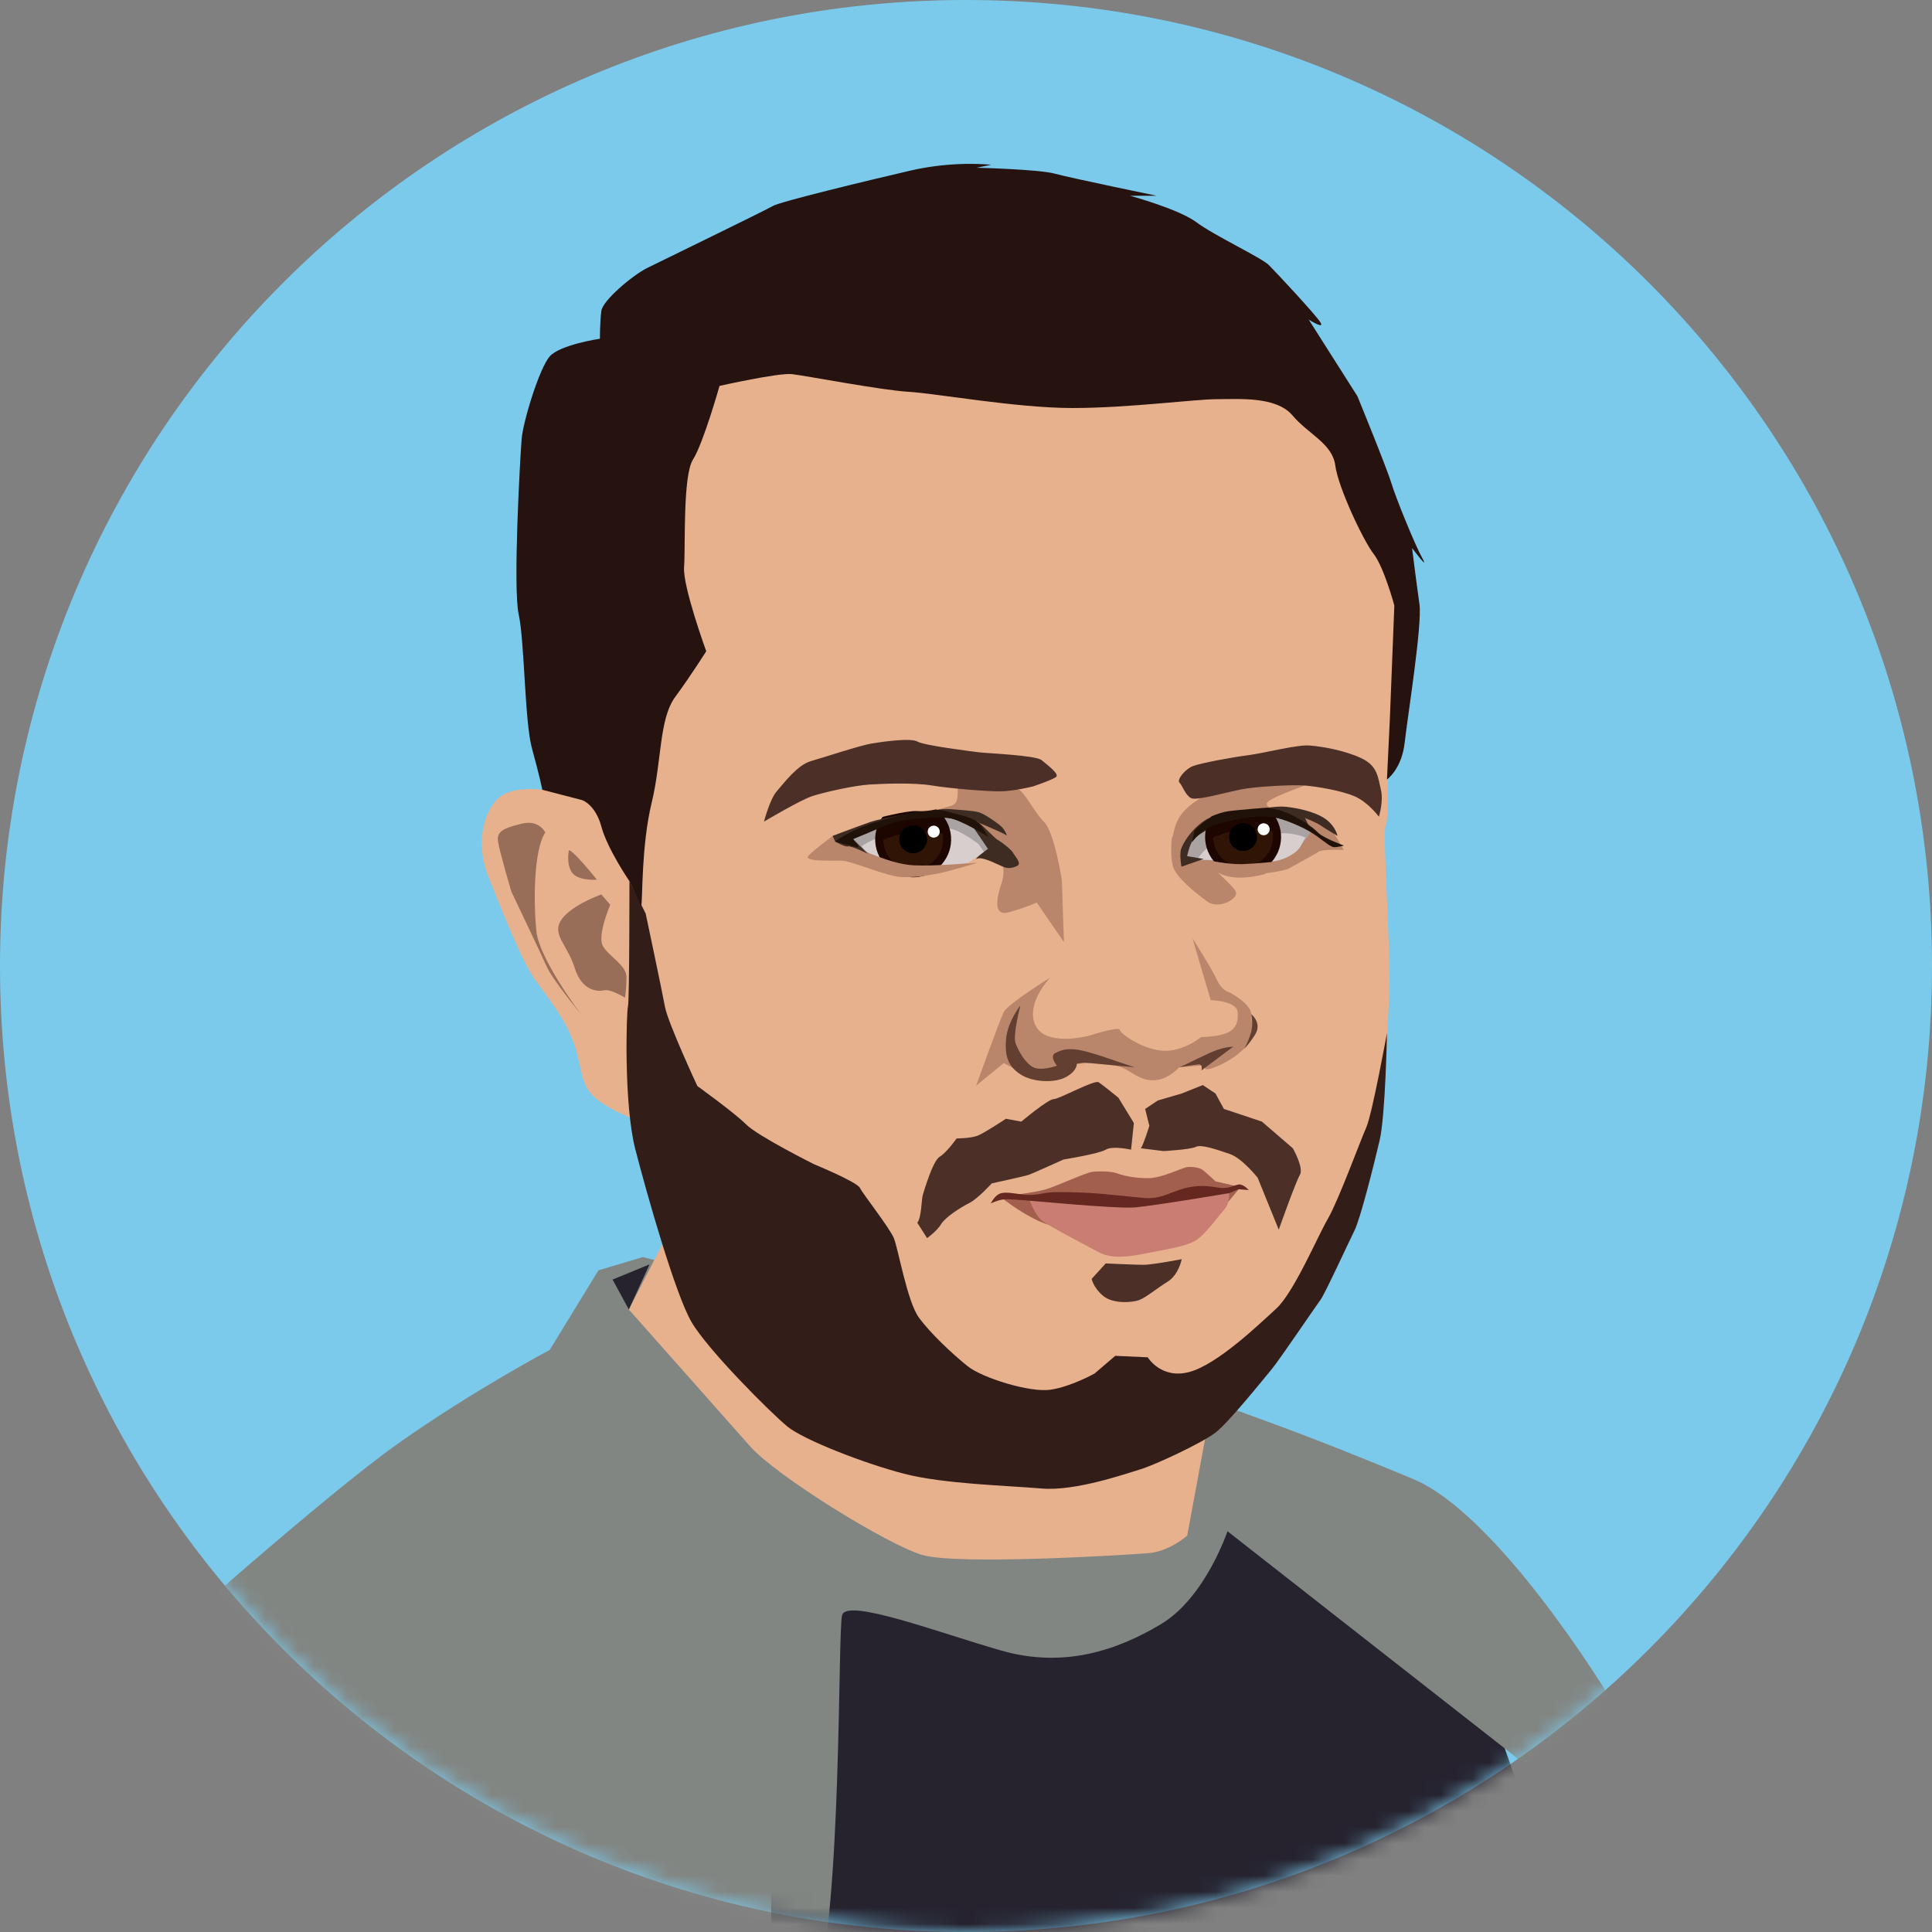 <svg xmlns="http://www.w3.org/2000/svg" xmlns:xlink="http://www.w3.org/1999/xlink" width="120" height="120" viewBox="0 0 120 120">
  <rect x="0" y="0" width="120" height="120" fill="#808080" stroke="none"/>
  <defs>
    <path id="andre-a" d="M120,60 C120,93.137 93.137,120 60,120 C26.863,120 0,93.137 0,60 C0,26.863 26.863,0 60,0 C93.137,0 120,26.863 120,60"/>
  </defs>
  <g fill="none" fill-rule="evenodd">
    <mask id="andre-b" fill="#fff">
      <use xlink:href="#andre-a"/>
    </mask>
    <use fill="#7BCAEC" xlink:href="#andre-a"/>
    <path fill="#26232F" d="M47.868,123.916 L81.338,123.916 L98.909,123.916 L92.475,105.82 C92.475,105.82 75.966,92.087 75.691,92.911 C75.416,93.735 74.04,100.052 67.987,100.327 C61.933,100.601 49.552,97.855 48.726,98.953 C47.901,100.052 47.868,123.916 47.868,123.916" mask="url(#andre-b)"/>
    <path fill="#828683" d="M24.788,89.615 C29.466,86.319 34.143,83.847 34.143,83.847 L37.17,78.903 L39.921,78.079 C39.921,78.079 74.04,86.593 77.067,87.692 C80.093,88.791 82.58,89.71 87.745,91.851 C92.91,93.991 99.522,104.563 100.623,106.485 C101.724,108.408 98.082,113.464 94.126,109.116 L76.241,95.108 C76.241,95.108 74.866,99.228 72.114,100.876 C69.363,102.524 66.061,103.623 62.209,102.524 C58.357,101.425 52.578,99.228 52.303,100.327 C52.028,101.425 52.308,118.423 50.657,123.916 L-6.8,123.916 C-5.149,122.268 4.427,108.292 9.38,102.524 C9.38,102.524 20.111,92.911 24.788,89.615 Z" mask="url(#andre-b)"/>
    <path fill="#E7B18E" d="M33.685,49.055 C33.685,49.055 31.86,48.784 30.988,49.546 C30.115,50.308 29.461,52.267 30.333,54.445 C31.206,56.622 32.406,59.67 33.169,60.759 C33.933,61.848 35.132,63.263 35.678,64.896 C36.223,66.529 36.005,67.509 37.204,68.38 C38.404,69.251 40.149,69.796 40.149,69.796 L41.349,76.872 L39.058,81.336 C39.058,81.336 44.948,87.977 46.584,89.827 C48.219,91.678 55.09,95.924 57.272,96.577 C59.453,97.231 70.032,96.577 71.34,96.468 C72.649,96.36 73.74,95.38 73.74,95.38 L75.049,88.303 C75.049,88.303 78.211,85.255 80.72,81.118 C83.228,76.981 85.409,70.884 85.737,69.142 C86.064,67.4 86.173,64.461 86.282,61.63 C86.391,58.8 85.845,51.614 86.064,51.288 C86.282,50.961 86.173,47.586 86.173,47.586 C86.173,47.586 87.482,39.203 87.372,37.57 C87.264,35.937 86.609,25.377 82.029,22.982 C77.448,20.586 50.837,17.974 47.456,19.389 C44.075,20.804 39.822,35.501 39.822,35.501 L33.685,49.055 Z" mask="url(#andre-b)"/>
    <path fill="#B9866B" d="M66.085 58.516C66.085 58.516 65.951 54.732 65.957 54.687 65.957 54.687 65.503 51.709 64.855 51.061 64.206 50.414 63.623 49.104 63.169 48.99 62.714 48.876 59.947 48.684 59.622 48.684 59.298 48.684 59.752 49.849 59.103 50.043 58.455 50.237 57.417 50.496 57.677 50.432 57.936 50.367 61.827 52.568 62.087 53.086 62.346 53.604 62.411 54.251 62.216 54.834 62.022 55.417 61.503 57.035 62.735 56.646 63.328 56.46 63.918 56.288 64.388 56.052L66.085 58.516zM65.237 60.719C65.237 60.719 62.606 62.343 62.346 62.861 62.087 63.379 60.629 67.431 60.629 67.431L62.346 66.033C62.346 66.033 64.384 67.195 65.07 66.745 66.697 65.679 69.156 66.033 69.804 66.357 70.453 66.681 70.909 67.159 71.753 67.094 72.596 67.03 73.243 66.291 73.243 66.291L74.862 66.163C74.862 66.163 74.603 66.616 75.446 66.292 76.289 65.969 77.392 65.256 77.651 64.544 77.911 63.832 77.713 63.635 77.714 62.99 77.716 62.343 76.354 61.631 76.354 61.631 76.354 61.631 75.901 61.556 75.576 60.844 75.252 60.132 74.071 58.289 74.071 58.289L75.2 62.122C75.2 62.122 76.808 62.149 76.873 62.861 76.938 63.573 76.678 64.026 76.03 64.221 75.381 64.415 74.603 64.415 74.603 64.415 74.603 64.415 73.436 65.386 72.139 65.256 70.842 65.127 69.545 64.156 69.545 63.962 69.545 63.768 68.183 64.156 67.794 64.285 67.405 64.415 64.876 64.998 64.291 63.638 63.708 62.279 65.237 60.719 65.237 60.719M72.787 52.05C72.982 51.791 72.787 50.82 74.149 49.849 75.511 48.878 76.484 48.489 76.873 48.489 77.262 48.489 81.672 48.489 81.283 48.684 80.894 48.878 78.689 49.59 78.689 49.914 78.689 50.237 78.753 50.496 78.753 50.496 78.753 50.496 74.567 52.778 74.974 53.418 75.381 54.057 76.484 54.899 76.743 55.352 77.002 55.805 75.705 56.517 74.992 55.999 74.279 55.481 73.047 54.51 72.852 53.798 72.658 53.086 72.787 52.05 72.787 52.05" mask="url(#andre-b)"/>
    <path fill="#A25F4D" d="M62.12,74.324 C62.267,74.324 64.343,74.063 64.982,73.866 C65.621,73.67 67.44,72.836 67.833,72.787 C68.226,72.738 69.012,72.738 69.406,72.885 C69.799,73.032 70.487,73.179 71.322,73.179 C72.158,73.179 73.387,72.542 73.731,72.493 C74.075,72.443 74.517,72.542 74.665,72.64 C74.812,72.738 75.501,73.376 75.501,73.376 L77.044,73.731 C77.044,73.731 75.46,75.688 75.263,75.786 C75.067,75.884 67.365,76.319 65.841,76.221 C64.318,76.123 62.12,74.324 62.12,74.324" mask="url(#andre-b)"/>
    <path fill="#B9866B" d="M74.356,53.402 C74.356,53.402 76.356,54.062 77.205,54.244 C78.055,54.426 79.877,54.062 80.059,53.941 C80.242,53.82 81.638,53.092 81.881,52.911 C82.124,52.729 83.46,52.79 83.46,52.79 C83.46,52.79 82.549,51.092 82.124,50.91 C81.699,50.728 79.513,50.365 79.513,50.365 L74.356,53.402 Z" mask="url(#andre-b)"/>
    <path fill="#AAA3A4" d="M73.502 53.335C73.502 53.335 73.805 51.88 74.473 51.456 75.141 51.031 76.112 50.426 77.691 50.426 79.27 50.426 80.241 51.031 80.241 51.031L81.461 51.614C81.461 51.614 81.03 52.351 80.363 52.85 79.696 53.349 76.841 53.456 75.87 53.456 74.898 53.456 73.502 53.335 73.502 53.335M52.675 52.001C53.343 51.638 54.8 50.91 56.439 50.668 58.079 50.426 59.05 50.728 60.022 51.092 60.993 51.456 61.904 52.608 61.904 52.608 61.904 52.608 61.358 53.335 59.475 53.335 57.593 53.335 53.907 53.03 53.907 53.03L52.675 52.001z" mask="url(#andre-b)"/>
    <path fill="#D8CECD" d="M80.817 52.496C80.817 52.496 80.657 52.976 79.696 53.349 78.735 53.722 76.706 53.615 76.278 53.509 75.851 53.402 74.356 53.402 74.356 53.402 74.356 53.402 74.73 52.762 75.317 52.443 75.905 52.123 78.948 51.749 79.696 51.749 80.443 51.749 81.084 52.016 81.084 52.016L80.817 52.496zM60.132 53.594C60.132 53.594 59.351 53.722 58.603 53.722 57.856 53.722 55.09 53.62 54.242 53.158 53.604 52.811 53.531 52.549 53.531 52.549 53.531 52.549 54.388 51.929 55.56 51.803 56.732 51.676 58.39 51.323 59.084 51.483 59.778 51.643 60.793 52.443 60.793 52.443L61.113 52.922 60.132 53.594z" mask="url(#andre-b)"/>
    <path fill="#3E2B21" d="M74.758,53.351 L73.735,53.177 C73.735,53.177 73.886,52.421 74.139,52.118 C74.391,51.816 75.704,51.16 75.704,51.16 C75.704,51.16 78.229,50.606 79.34,50.808 C80.451,51.01 81.46,51.614 81.46,51.614 L81.057,50.808 C81.057,50.808 81.814,51.11 82.016,51.261 C82.218,51.413 83.076,51.917 83.076,51.917 C83.076,51.917 82.925,51.16 82.067,50.707 C81.208,50.253 80.05,50.122 79.744,50.102 C78.731,50.035 76.082,50.707 75.443,50.72 C74.861,50.731 73.768,51.726 73.381,52.673 C73.232,53.037 73.381,53.832 73.381,53.832 L74.758,53.351 Z" mask="url(#andre-b)"/>
    <path fill="#301507" d="M58.679,51.361 C59.107,52.443 58.576,53.666 57.492,54.093 C56.409,54.52 55.184,53.989 54.756,52.908 C54.328,51.826 54.859,50.603 55.943,50.176 C57.026,49.749 58.251,50.28 58.679,51.361" mask="url(#andre-b)"/>
    <path stroke="#1D0500" stroke-width=".5" d="M58.679,51.361 C59.107,52.443 58.576,53.666 57.492,54.093 C56.409,54.52 55.184,53.989 54.756,52.908 C54.328,51.826 54.859,50.603 55.943,50.176 C57.026,49.749 58.251,50.28 58.679,51.361 Z" mask="url(#andre-b)"/>
    <path fill="#1D0500" d="M58.867,51.845 C58.867,51.845 57.846,51.571 56.731,51.676 C55.702,51.773 54.557,52.234 54.582,52.344 C54.444,51.163 55.292,50.094 56.475,49.956 C57.658,49.818 58.729,50.664 58.867,51.845" mask="url(#andre-b)"/>
    <path fill="#000" d="M57.525,51.817 C57.701,52.261 57.482,52.764 57.036,52.94 C56.59,53.116 56.086,52.898 55.911,52.453 C55.734,52.008 55.953,51.505 56.399,51.329 C56.844,51.153 57.349,51.372 57.525,51.817" mask="url(#andre-b)"/>
    <path fill="#FEFEFE" d="M58.368,51.644 C58.373,51.85 58.211,52.021 58.005,52.026 C57.8,52.032 57.628,51.87 57.623,51.665 C57.617,51.46 57.779,51.288 57.985,51.283 C58.191,51.277 58.362,51.439 58.368,51.644" mask="url(#andre-b)"/>
    <path fill="#301507" d="M79.172,51.214 C79.6,52.295 79.069,53.518 77.985,53.945 C76.901,54.372 75.676,53.842 75.248,52.76 C74.821,51.679 75.352,50.456 76.436,50.029 C77.519,49.602 78.744,50.132 79.172,51.214" mask="url(#andre-b)"/>
    <path stroke="#1D0500" stroke-width=".5" d="M79.172,51.214 C79.6,52.295 79.069,53.518 77.985,53.945 C76.901,54.372 75.676,53.842 75.248,52.76 C74.821,51.679 75.352,50.456 76.436,50.029 C77.519,49.602 78.744,50.132 79.172,51.214 Z" mask="url(#andre-b)"/>
    <path fill="#1D0500" d="M79.36,51.697 C79.36,51.697 78.339,51.424 77.224,51.529 C76.194,51.626 75.05,52.087 75.075,52.196 C74.937,51.015 75.785,49.946 76.968,49.808 C78.151,49.671 79.222,50.516 79.36,51.697" mask="url(#andre-b)"/>
    <path fill="#000" d="M78.017,51.669 C78.193,52.114 77.975,52.617 77.529,52.793 C77.083,52.968 76.579,52.75 76.403,52.305 C76.227,51.86 76.446,51.357 76.891,51.182 C77.337,51.005 77.841,51.224 78.017,51.669" mask="url(#andre-b)"/>
    <path fill="#FEFEFE" d="M78.86,51.497 C78.866,51.702 78.704,51.873 78.498,51.879 C78.293,51.884 78.121,51.722 78.115,51.517 C78.11,51.312 78.272,51.141 78.478,51.135 C78.683,51.129 78.855,51.291 78.86,51.497" mask="url(#andre-b)"/>
    <path fill="#201208" d="M74.038,52.32 C74.038,52.32 74.593,51.463 75.704,51.16 C76.815,50.858 78.431,50.556 79.34,50.808 C80.249,51.06 81.208,51.513 81.764,51.917 C82.319,52.32 82.672,52.622 82.874,52.622 C83.077,52.622 83.48,52.521 83.48,52.521 C83.48,52.521 82.218,52.068 81.865,51.715 C81.511,51.362 81.057,51.06 80.4,50.707 C79.744,50.354 79.138,50.203 78.481,50.152 C77.825,50.102 75.906,50.405 75.553,50.556 C75.199,50.707 74.24,51.463 74.19,51.614 C74.139,51.765 74.038,52.32 74.038,52.32" mask="url(#andre-b)"/>
    <path fill="#4C3028" d="M64.151 48.849C64.151 48.849 62.936 49.153 62.086 49.153 61.236 49.153 58.989 48.971 57.897 48.789 56.804 48.607 54.982 48.668 54.01 48.728 53.039 48.789 51.157 49.213 50.428 49.456 49.7 49.698 47.453 51.031 47.453 51.031 47.453 51.031 47.817 49.637 48.242 49.153 48.668 48.668 49.517 47.516 50.367 47.274 51.217 47.031 53.403 46.304 54.132 46.182 54.861 46.062 56.561 45.819 56.986 46.062 57.411 46.304 60.326 46.667 60.811 46.728 61.297 46.789 64.333 46.91 64.697 47.213 65.062 47.516 65.79 48.062 65.608 48.244 65.426 48.425 64.151 48.849 64.151 48.849M73.987 49.577C74.318 49.742 76.173 49.213 77.084 49.031 77.995 48.85 80.302 48.728 81.031 48.789 81.759 48.85 83.278 49.092 84.128 49.456 84.977 49.819 85.646 50.728 85.646 50.728 85.646 50.728 85.949 49.759 85.767 49.031 85.585 48.304 85.585 47.577 84.552 47.092 83.52 46.607 82.124 46.364 81.334 46.304 80.545 46.243 78.481 46.789 77.509 46.91 76.538 47.031 74.594 47.395 74.109 47.577 73.623 47.759 73.076 48.425 73.259 48.607 73.441 48.789 73.623 49.395 73.987 49.577" mask="url(#andre-b)"/>
    <path fill="#B9866B" d="M77.181 53.673C78.076 53.641 79.26 53.514 79.26 53.514L78.588 54.28C78.588 54.28 76.953 54.8 75.817 54.28 74.681 53.76 74.974 53.418 74.974 53.418 74.974 53.418 76.285 53.705 77.181 53.673zM60.724 53.583C60.724 53.583 58.856 54.161 58.083 54.29 57.311 54.419 57.053 54.483 56.087 54.483 55.121 54.483 52.931 53.454 52.223 53.454 51.514 53.454 49.84 53.519 50.226 53.133 50.613 52.747 51.719 51.917 51.719 51.917 51.719 51.917 52.789 52.575 53.62 52.861 54.45 53.148 55.563 53.684 56.787 53.749 58.01 53.813 60.724 53.583 60.724 53.583" mask="url(#andre-b)"/>
    <path fill="#3E2B21" d="M51.719,51.917 C51.719,51.917 53.184,51.362 54.042,51.06 C54.901,50.757 58.233,50.203 58.94,50.253 C59.647,50.304 60.455,50.354 60.808,50.455 C61.162,50.556 62.02,51.16 62.222,51.362 C62.424,51.564 62.626,52.017 62.475,51.866 C62.323,51.715 60.505,51.009 60.657,51.009 C60.808,51.009 61.768,52.068 61.97,52.169 C62.172,52.27 62.828,52.774 62.929,52.975 C63.03,53.177 63.484,53.63 63.182,53.782 C62.879,53.933 62.626,53.933 62.424,53.882 C62.222,53.832 61.061,53.177 60.707,53.328 C60.354,53.479 61.364,52.723 61.364,52.723 L60.404,51.312 C60.404,51.312 59.068,50.419 56.201,50.751 C55.36,50.848 52.982,52.118 52.982,52.118 L53.908,53.03 C53.908,53.03 52.881,52.521 52.678,52.572 C52.477,52.622 51.871,52.27 51.871,52.27 L51.719,51.917 Z" mask="url(#andre-b)"/>
    <path fill="#201208" d="M61.364,51.967 C61.364,51.967 59.597,50.858 58.89,50.808 C58.183,50.757 56.163,50.757 54.901,51.312 C53.638,51.866 52.982,52.118 52.982,52.118 C52.982,52.118 53.436,52.622 53.285,52.622 C53.133,52.622 51.871,52.27 51.871,52.27 C51.871,52.27 52.679,51.614 54.244,51.11 C55.809,50.606 57.88,50.153 58.637,50.354 C59.395,50.556 60.303,50.757 60.657,51.01 C61.01,51.261 61.364,51.967 61.364,51.967" mask="url(#andre-b)"/>
    <path fill="#B9866B" d="M74.758,50.932 C74.829,50.861 75.136,50.059 76.035,49.799 C76.933,49.539 77.217,49.445 77.832,49.587 C78.447,49.728 78.849,50.153 78.849,50.153 C78.849,50.153 76.933,50.295 76.271,50.389 C75.609,50.483 74.758,50.932 74.758,50.932" mask="url(#andre-b)"/>
    <path fill="#E7B18E" d="M54.365,50.847 C54.365,50.847 56.338,50.331 56.949,50.378 C57.56,50.425 58.312,50.237 58.312,50.237 C58.312,50.237 57.983,49.393 56.808,49.487 C55.633,49.58 54.365,50.847 54.365,50.847" mask="url(#andre-b)"/>
    <path fill="#623F30" d="M63.379 62.451C63.379 62.451 62.886 64.322 63.083 64.814 63.281 65.307 63.641 65.973 64.135 66.268 64.628 66.563 65.648 66.193 65.648 66.193 65.648 66.193 65.155 65.602 65.549 65.405 65.944 65.208 66.264 65.105 66.955 65.204 67.645 65.302 69.298 65.897 69.298 65.897L70.481 66.291 67.325 65.996 66.886 66.062C66.886 66.062 66.93 66.488 66.24 66.882 65.549 67.276 64.201 67.241 63.412 66.749 62.623 66.256 62.393 65.602 62.491 64.519 62.59 63.436 63.379 62.451 63.379 62.451M73.243 66.291C73.539 66.193 75.018 65.405 75.611 65.208 76.202 65.011 76.597 65.011 76.597 65.011L74.624 66.488C74.624 66.488 74.739 66.08 74.436 66.111 74.132 66.141 73.243 66.291 73.243 66.291M77.168 65.232C77.32 65.141 77.502 64.747 77.684 64.202 77.866 63.656 77.714 62.989 77.714 62.989 77.714 62.989 78.413 63.535 77.957 64.262 77.502 64.99 77.168 65.232 77.168 65.232" mask="url(#andre-b)"/>
    <path fill="#4C3028" d="M56.972 75.943C57.234 75.682 57.234 74.461 57.321 74.199 57.409 73.937 57.933 72.106 58.37 71.844 58.807 71.582 59.418 70.71 59.418 70.71 59.418 70.71 60.292 70.71 60.729 70.536 61.165 70.362 62.476 69.489 62.476 69.489L63.437 69.664C63.437 69.664 65.097 68.268 65.447 68.268 65.796 68.268 67.981 67.047 68.243 67.222 68.505 67.396 69.466 68.181 69.466 68.181L70.427 69.751 70.252 71.408C70.252 71.408 69.116 71.147 68.68 71.408 68.243 71.67 66.058 72.019 66.058 72.019 66.058 72.019 64.136 72.891 63.874 72.978 63.612 73.065 61.602 73.501 61.602 73.501 61.602 73.501 60.729 74.461 60.204 74.722 59.68 74.984 58.719 75.594 58.457 76.031 58.195 76.467 57.583 76.903 57.583 76.903L56.972 75.943zM70.864 71.321C71.038 71.059 71.388 69.925 71.388 69.925L71.126 68.879 71.912 68.355 73.398 67.919 74.708 67.396 75.495 67.919 76.019 68.879 78.378 69.664 80.3 71.321C80.3 71.321 80.999 72.542 80.737 72.978 80.475 73.414 79.426 76.379 79.426 76.379L78.116 73.152C78.116 73.152 77.155 71.931 76.368 71.67 75.582 71.408 74.621 71.059 74.271 71.234 73.922 71.408 72.262 71.495 72.262 71.495L70.864 71.321zM68.679 78.473C68.679 78.473 70.514 78.56 71.038 78.56 71.563 78.56 73.397 78.211 73.397 78.211 73.397 78.211 73.223 79.17 72.524 79.607 71.825 80.043 71.213 80.566 70.776 80.74 70.339 80.915 69.116 81.002 68.505 80.479 67.893 79.955 67.806 79.432 67.806 79.432L68.679 78.473z" mask="url(#andre-b)"/>
    <path fill="#CA7E73" d="M63.95,74.553 C63.95,74.553 64.884,74.455 65.474,74.406 C66.064,74.357 68.177,74.308 68.963,74.504 C69.75,74.7 70.241,74.749 71.027,74.7 C71.814,74.651 72.404,74.259 73.19,74.21 C73.976,74.161 74.369,73.916 74.861,73.964 C75.353,74.014 76.336,74.112 76.336,74.112 C76.336,74.112 76.434,74.7 75.992,75.191 C75.549,75.682 74.812,76.761 74.173,77.104 C73.534,77.448 72.207,77.644 71.224,77.841 C70.241,78.037 69.111,78.233 68.275,77.791 C67.44,77.35 65.179,76.172 64.736,75.829 C64.294,75.486 63.95,74.553 63.95,74.553" mask="url(#andre-b)"/>
    <path fill="#652821" d="M61.542,74.749 C61.542,74.749 61.935,74.553 62.279,74.504 C62.623,74.455 63.508,74.553 63.655,74.553 C63.803,74.553 69.307,75.093 70.487,74.995 C71.666,74.897 76.336,74.112 76.336,74.112 L76.925,73.866 L77.564,73.916 C77.564,73.916 77.22,73.523 76.925,73.572 C76.63,73.621 76.286,73.866 75.697,73.768 C75.107,73.67 74.419,73.572 73.534,73.817 C72.65,74.062 72.06,74.504 71.027,74.406 C69.995,74.308 68.668,74.161 67.931,74.112 C67.194,74.062 65.72,74.014 65.228,74.062 C64.736,74.112 64.294,74.259 63.704,74.21 C63.114,74.161 62.574,74.014 62.181,74.112 C61.788,74.21 61.542,74.749 61.542,74.749" mask="url(#andre-b)"/>
    <path fill="#996E58" d="M33.868 51.711C33.868 51.711 33.501 50.887 32.4 51.161 31.3 51.436 30.841 51.619 30.933 52.26 31.025 52.901 31.759 55.373 31.759 55.373 31.759 55.373 33.593 59.218 33.96 60.042 34.327 60.866 36.069 62.972 36.069 62.972 36.069 62.972 33.501 59.585 33.318 57.845 33.134 56.105 33.134 52.809 33.868 51.711M35.336 52.809C35.611 52.809 37.078 54.641 37.078 54.641 37.078 54.641 35.886 54.732 35.519 54.183 35.152 53.633 35.336 52.809 35.336 52.809" mask="url(#andre-b)"/>
    <path fill="#996E58" d="M37.353,55.556 L37.903,56.197 C37.903,56.197 37.078,58.119 37.445,58.761 C37.812,59.401 38.912,59.951 38.912,60.683 C38.912,61.415 38.821,61.965 38.821,61.965 C38.821,61.965 37.903,61.415 37.537,61.507 C37.17,61.599 36.161,61.599 35.702,60.134 C35.244,58.669 34.235,58.028 34.877,57.113 C35.519,56.197 37.353,55.556 37.353,55.556" mask="url(#andre-b)"/>
    <path fill="#331D19" d="M40.105,56.746 C40.105,56.746 41.114,61.507 41.297,62.514 C41.48,63.521 43.315,67.458 43.315,67.458 C43.315,67.458 45.608,69.106 46.342,69.839 C47.075,70.571 50.56,72.311 50.56,72.311 C50.56,72.311 53.22,73.409 53.404,73.775 C53.587,74.142 55.238,76.247 55.513,76.889 C55.788,77.529 56.339,80.825 57.072,81.833 C57.806,82.839 59.182,84.121 60.099,84.854 C61.016,85.586 63.951,86.502 65.235,86.319 C66.519,86.135 67.987,85.311 67.987,85.311 L69.271,84.213 L71.289,84.305 C71.289,84.305 72.114,85.678 73.857,85.22 C75.599,84.762 78.167,82.29 79.268,81.283 C80.369,80.276 81.836,76.797 82.478,75.698 C83.12,74.599 84.496,70.846 84.863,70.022 C85.229,69.198 86.147,64.162 86.147,64.162 C86.147,64.162 86.055,69.289 85.688,70.846 C85.321,72.402 84.496,75.698 84.129,76.431 C83.762,77.163 82.295,80.367 82.019,80.734 C81.744,81.1 79.451,84.487 78.993,85.037 C78.534,85.586 76.333,88.333 75.507,88.974 C74.682,89.615 71.747,90.988 70.83,91.263 C69.913,91.537 66.794,92.636 64.685,92.453 C62.575,92.27 58.632,92.178 56.155,91.537 C53.679,90.897 49.918,89.431 48.91,88.607 C47.901,87.783 43.957,83.847 42.948,82.107 C41.939,80.367 40.197,74.233 39.463,71.395 C38.729,68.557 38.912,62.789 39.004,62.514 C39.096,62.239 39.096,54.732 39.096,54.732 L40.105,56.746 Z" mask="url(#andre-b)"/>
    <path fill="#26120E" d="M39.83,56.289 C39.921,55.831 39.83,52.535 40.472,49.879 C41.114,47.225 40.93,44.661 41.939,43.287 C42.948,41.914 43.865,40.449 43.865,40.449 C43.865,40.449 42.398,36.421 42.489,35.231 C42.581,34.04 42.398,29.554 43.04,28.547 C43.682,27.54 44.691,23.969 44.691,23.969 C44.691,23.969 48.359,23.145 49.185,23.237 C50.01,23.328 54.78,24.244 56.43,24.335 C58.081,24.427 63.126,25.343 66.611,25.343 C70.096,25.343 74.223,24.793 75.599,24.793 C76.975,24.793 79.268,24.61 80.277,25.8 C81.286,26.991 82.753,27.54 82.937,28.913 C83.12,30.287 84.679,33.583 85.321,34.407 C85.963,35.231 86.605,37.611 86.605,37.611 L86.33,44.569 L86.147,48.415 C86.147,48.415 87.064,47.774 87.247,46.126 C87.431,44.478 88.348,38.801 88.164,37.519 C87.981,36.238 87.706,34.04 87.706,34.04 C87.706,34.04 88.806,35.505 88.348,34.681 C87.889,33.857 86.697,30.927 86.422,30.012 C86.147,29.096 84.312,24.61 84.312,24.61 L81.286,19.849 C81.286,19.849 82.295,20.49 82.019,20.032 C81.744,19.575 79.268,16.919 78.809,16.462 C78.351,16.004 75.416,14.631 74.315,13.807 C73.215,12.983 70.188,12.159 70.188,12.159 L71.839,12.159 C71.839,12.159 66.519,11.06 65.51,10.785 C64.501,10.511 60.649,10.419 60.649,10.419 L61.566,10.236 C61.566,10.236 59.274,9.961 56.522,10.602 C53.771,11.243 48.451,12.525 47.992,12.799 C47.534,13.074 41.114,16.187 40.197,16.645 C39.279,17.103 37.445,18.659 37.353,19.3 C37.262,19.941 37.262,21.039 37.262,21.039 C37.262,21.039 34.785,21.406 34.143,22.138 C33.501,22.871 32.492,26.167 32.4,27.265 C32.309,28.364 31.85,36.512 32.217,38.16 C32.584,39.809 32.584,44.844 33.043,46.492 C33.501,48.14 33.685,49.055 33.685,49.055 L36.161,49.697 C36.161,49.697 36.986,49.971 37.353,51.345 C37.72,52.718 39.096,54.732 39.096,54.732 L39.83,56.289 Z" mask="url(#andre-b)"/>
    <polygon fill="#26232F" points="39.058 81.336 38.048 79.476 40.347 78.531" mask="url(#andre-b)"/>
  </g>
</svg>
